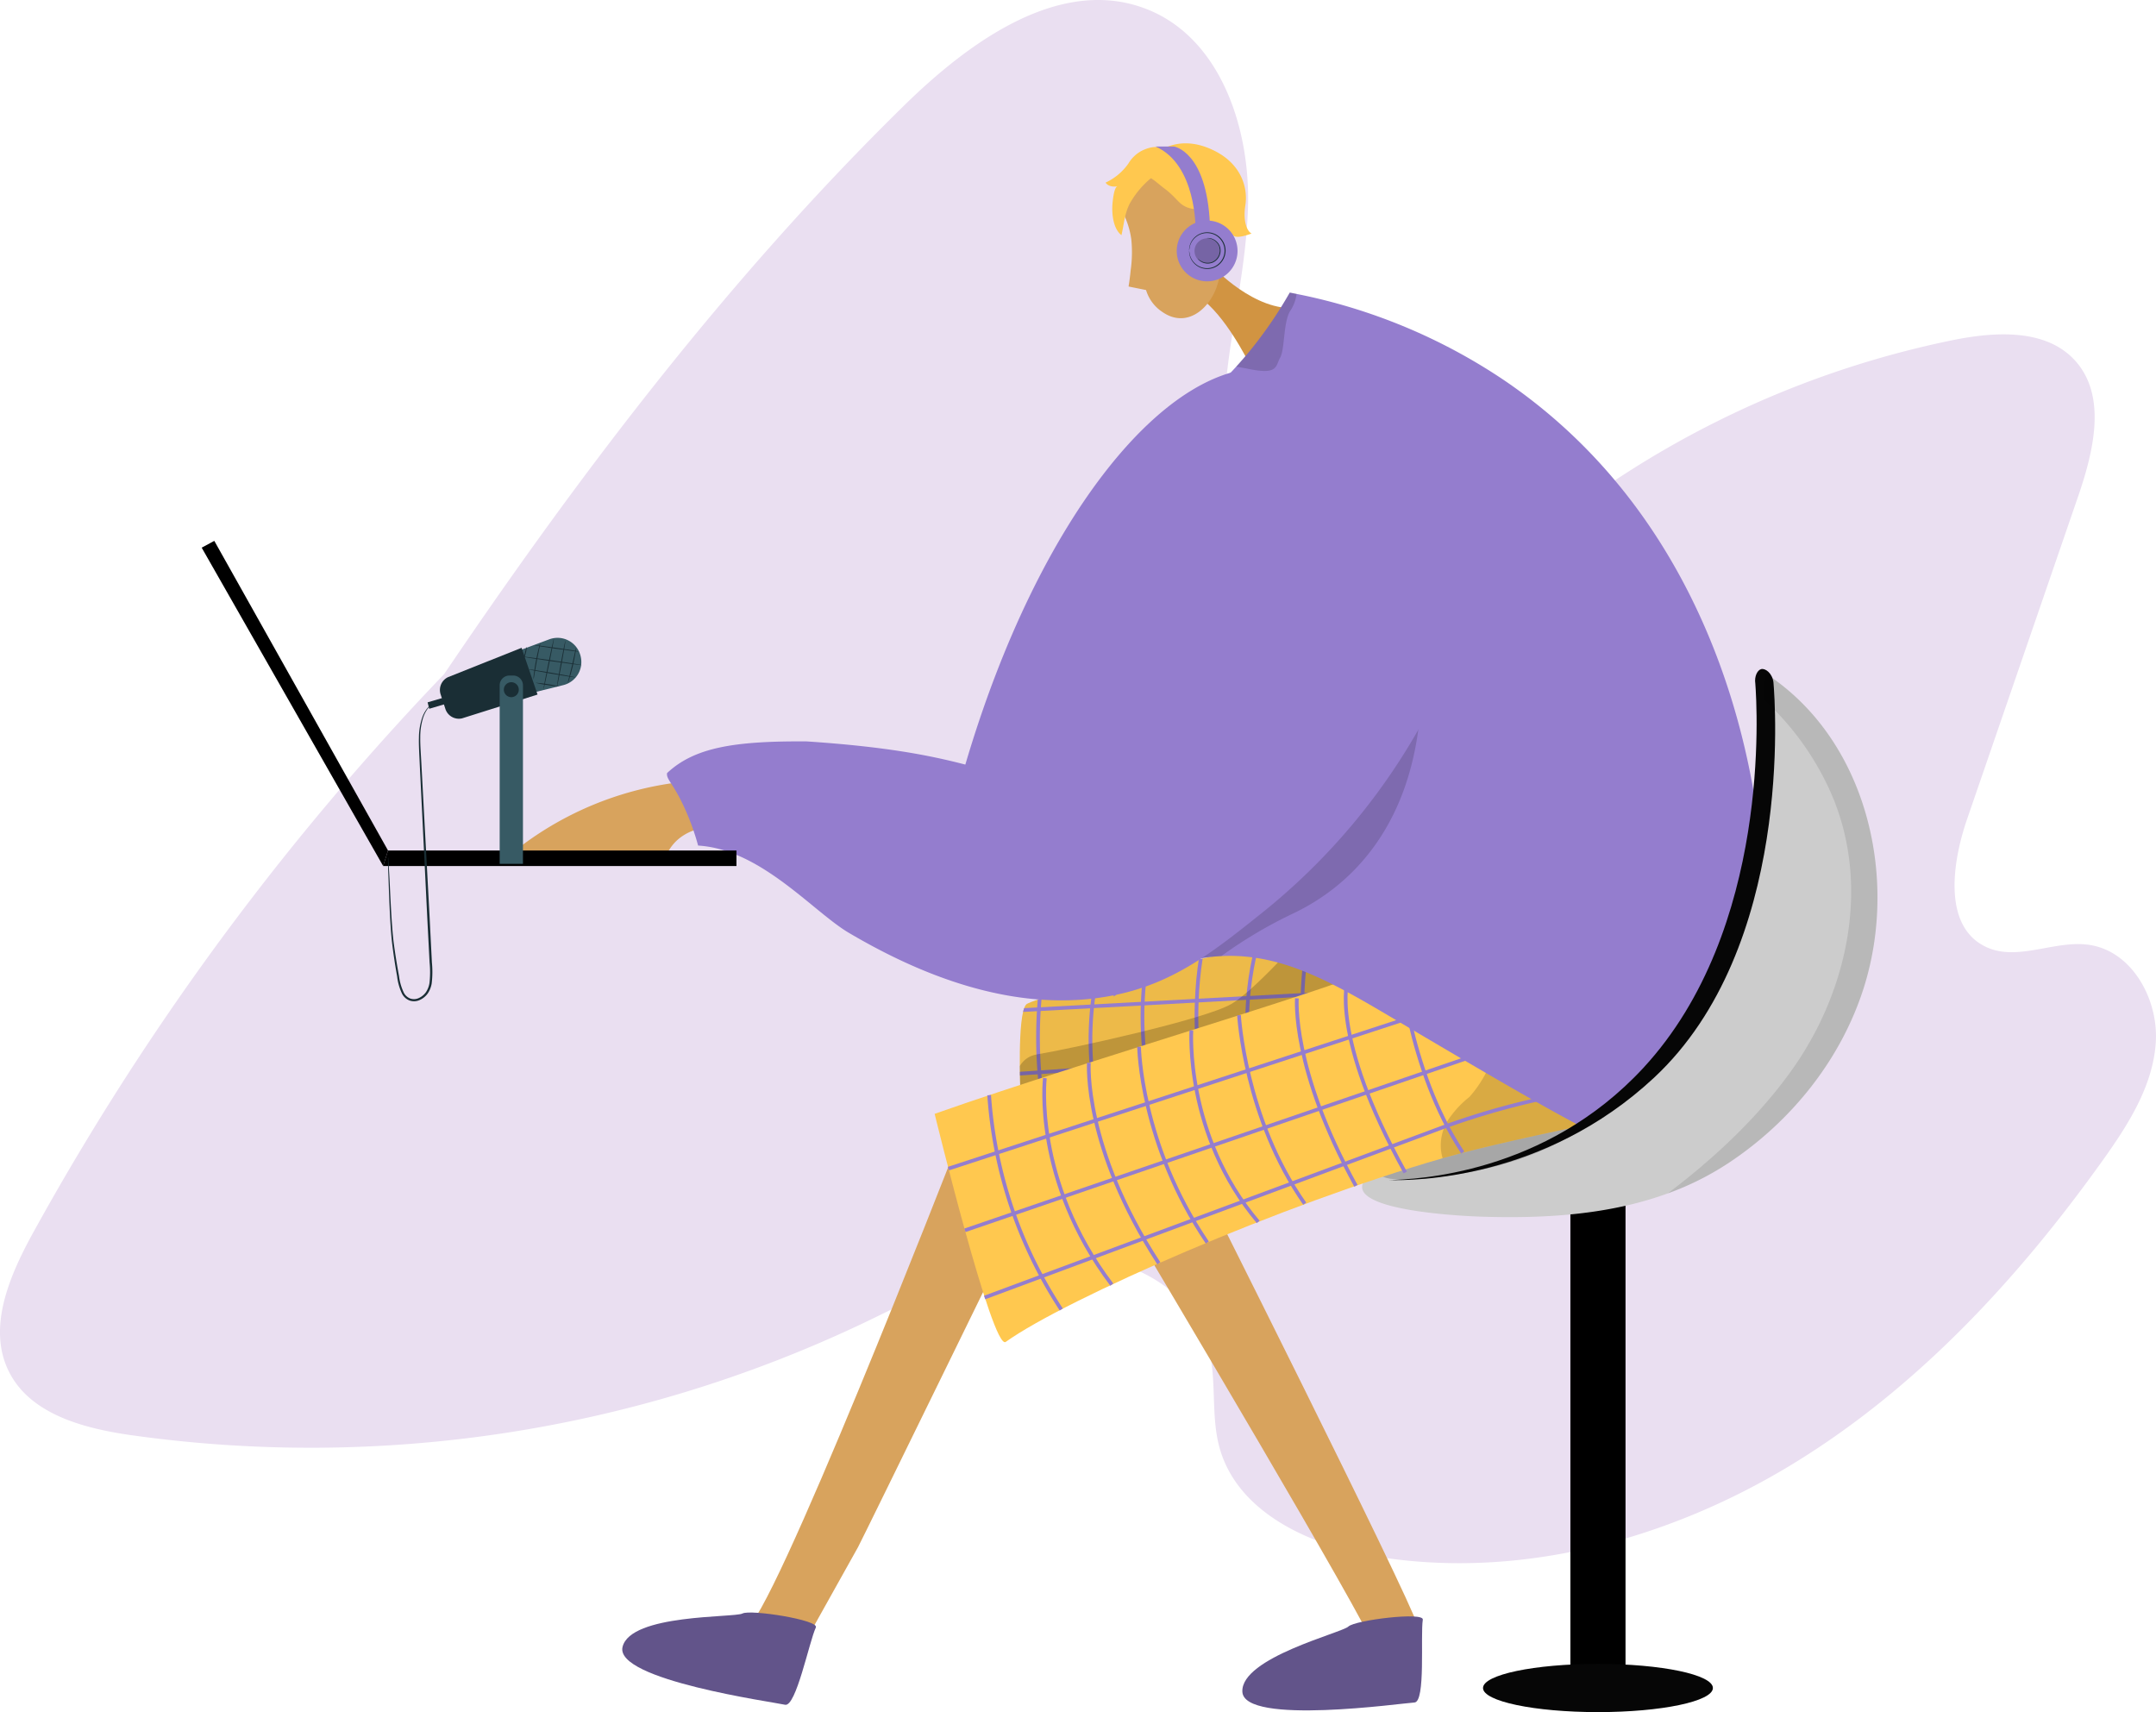 <svg xmlns:xlink="http://www.w3.org/1999/xlink" xmlns="http://www.w3.org/2000/svg" width="528" height="419.258"
     viewBox="0 0 528 419.258">
    <defs>
        <style>
            .a,.c,.k{fill:none;}.b{fill:#eadff1;}.c{stroke:#000;stroke-width:13.501px;}.c,.k{stroke-miterlimit:10;}.d{fill:#060606;}.e{fill:#ccc;}.f{opacity:0.18;}.g{clip-path:url(#a);}.h{fill:#edba49;}.i{opacity:0.3;}.j{opacity:0.5;}.k{stroke:#947dce;stroke-width:0.906px;}.l,.v{opacity:0.2;}.m{fill:#d8a35d;}.n{fill:#62548a;}.o{fill:#d19442;}.p{fill:#ffc84f;}.q{fill:#947dce;}.r{opacity:0.15;}.s{opacity:0.1;}.t{fill:#375a64;}.u{fill:#1a2e35;}
        </style>
        <clipPath id="a">
            <path class="a" d="M1076.279,532.8s-.839-18.787,1.375-21.405,76.472-18.711,76.472-18.711l21.308,17.159Z"
                  transform="translate(-1076.123 -492.689)"/>
        </clipPath>
    </defs>
    <g transform="translate(-850.081 -286.948)">
        <path class="b"
              d="M956.372,455.7c34.174-50.853,71.351-100,115.1-142.891,16.147-15.829,38.409-31.878,59.457-23.616,18.019,7.073,25.359,29.12,24.784,48.469s-6.732,38.341-5.959,57.683,11.668,40.715,30.762,43.9c18.15,3.024,34.056-11.074,48.432-22.559a234.837,234.837,0,0,1,99.23-46.419c10.469-2.133,23.005-2.908,30.142,5.044,7.806,8.7,4.449,22.274.646,33.323l-27.136,78.861c-3.794,11.025-5.87,26.5,4.72,31.381,7.724,3.559,16.762-1.783,25.177-.552,10.554,1.545,17.055,13.447,16.29,24.087s-6.839,20.086-13.042,28.765c-20.675,28.928-45.338,55.6-75.672,74.155s-66.818,28.484-101.92,22.817c-16.355-2.639-34.237-10.739-38.644-26.707-2.236-8.107-.529-16.921-2.859-25-4.5-15.621-23-23.495-39.19-22.053s-30.829,9.727-45.506,16.719A315.355,315.355,0,0,1,882.14,638.381c-11.6-1.659-24.687-5.113-29.9-15.606-5.36-10.789.235-23.593,6.051-34.142A652.235,652.235,0,0,1,976.025,434.792"
              transform="translate(0 0)"/>
        <g transform="translate(899.473 322.047)">
            <line class="c" y2="119.703" transform="translate(341.944 257.86)"/>
            <ellipse class="d" cx="28.149" cy="5.904" rx="28.149" ry="5.904" transform="translate(313.795 372.351)"/>
            <path class="e"
                  d="M1274.9,513.053c-5.566,17.672-17.79,32.877-33.167,43.051a70.281,70.281,0,0,1-14.881,7.444c-14.465,5.282-30.338,6.194-45.861,5.685-2.274-.073-28.242-1.045-28.97-7-.885-7.239,35.991-17.691,66.812-25.3,13.784-12.071,19.873-24.07,22.807-31.812,1.059-2.8,3.253-9.117,6.135-35,1.19-10.716,1.976-20.077,2.506-27.6.159-2.3.3-4.429.417-6.373C1275.46,452.138,1283.459,485.862,1274.9,513.053Z"
                  transform="translate(-867.819 -306.405)"/>
            <path class="f"
                  d="M1209.086,537.79s-.061.045-.181.13c-1.988,1.411-16.349,13.615-46.719,14.776-32.208,1.232,66-46.04,66-46.04Z"
                  transform="translate(-867.432 -299.013)"/>
            <g transform="translate(200.348 192.212)">
                <g class="g">
                    <g transform="translate(-7.813 -3.409)">
                        <path class="h"
                              d="M1224.245,541.693l-.1,0c-1.364.033-17,.359-37.5.715-40.46.694-97.861,9.324-115,15.727-3.7,1.384-2.345-58.454-2.345-58.454,41.573-3.225,114.888-4.455,117.965-7.379,3.282-3.112,23.548-2.744,28.449-2.609.68.017,1.066.032,1.066.032l.033.287,3.742,35.066c.01.062.012.088.012.088C1221.739,534.283,1222.986,540.652,1224.245,541.693Z"
                              transform="translate(-1069.051 -489.603)"/>
                        <g class="i" transform="translate(117.584 0.088)">
                            <path class="j"
                                  d="M1213.087,541.685l-.1,0c-1.364.033-17,.359-37.5.715a11.087,11.087,0,0,1,.056-1.51,11.7,11.7,0,0,1,4.541-7.918,24.19,24.19,0,0,1,5.613-3.359c13.146-8.583,17.445-27.886,18.856-39.927.68.017,1.066.032,1.066.032l.033.287c1.016,14.682,3.549,33.608,3.742,35.067.01.062.012.088.012.088C1210.581,534.274,1211.828,540.644,1213.087,541.685Z"
                                  transform="translate(-1175.477 -489.683)"/>
                        </g>
                        <g transform="translate(0.026 15.791)">
                            <line class="k" x1="149.63" y2="8.118" transform="translate(0.014)"/>
                            <line class="k" y1="10.295" x2="150.73" transform="translate(0 13.458)"/>
                            <line class="k" x1="151.311" y2="14.209" transform="translate(0.394 26.692)"/>
                        </g>
                        <path class="k" d="M1194.588,537.048" transform="translate(-1055.89 -484.629)"/>
                        <path class="k" d="M1176.04,492.046" transform="translate(-1057.834 -489.347)"/>
                        <path class="k" d="M1177.912,491.628s-5.2,27.356,2.6,50.476"
                              transform="translate(-1057.816 -489.391)"/>
                        <path class="k" d="M1165.734,493.645s-7.979,11.857,1.353,49.341"
                              transform="translate(-1059.248 -489.18)"/>
                        <path class="k" d="M1153.654,494.8s-5.818,16.241,2.068,48.089"
                              transform="translate(-1060.398 -489.059)"/>
                        <path class="k" d="M1140.239,495.082s-5.17,24.8,3.592,48.748"
                              transform="translate(-1061.747 -489.029)"/>
                        <path class="k" d="M1129.3,495.578s-8.245,24.344,3.652,49.569"
                              transform="translate(-1063.027 -488.977)"/>
                        <path class="k" d="M1117.055,496.112s-5.848,23.028,3.729,50.617"
                              transform="translate(-1064.204 -488.921)"/>
                        <path class="k" d="M1105.421,496.641s-6.691,19.54,3.821,51.866"
                              transform="translate(-1065.458 -488.866)"/>
                        <path class="k" d="M1095.252,497.4s-9.371,23.305,2.733,53.1"
                              transform="translate(-1066.667 -488.786)"/>
                        <path class="k" d="M1082.205,497.858a109.383,109.383,0,0,0,3.461,55.265"
                              transform="translate(-1067.885 -488.738)"/>
                    </g>
                    <path class="l"
                          d="M1075.2,536.363s-2.286-11.325,5.361-12.581,40.855-8.452,47.5-12.326,21.2-20.915,21.2-20.915l40.518,14.878s-46.217,22.356-48.707,23.053S1075.2,536.363,1075.2,536.363Z"
                          transform="translate(-1076.253 -492.914)"/>
                </g>
            </g>
            <path class="m"
                  d="M1068.923,542.387s-45.418,116.611-51,116.511c-10.04-.123-48.344-2.919-10.662,10.532,18.279,9.368,18.742,4.568,20.593,1.143,1.514-2.8,13.313-23.908,17.58-31.538.956-1.709,43.92-89.647,43.92-89.647Z"
                  transform="translate(-884.698 -295.267)"/>
            <path class="n"
                  d="M1035.423,648c.842-1.809-15.98-4.464-17.981-3.409s-27.395.07-29.361,8.182,37.077,13.514,39.784,14.159S1033.767,651.549,1035.423,648Z"
                  transform="translate(-885.013 -284.577)"/>
            <path class="m"
                  d="M1095.453,550.173s49.731,83.264,62.59,107.192c-.831,4.138-.991,4.582-1.719,4.792-9.629,2.846-47.053,11.477-7.08,13.211,20.23,3.556,19.255-1.165,20.014-4.985.292-1.466.924-5.421,2.375-12.254-2.468-8.085-55.057-112.66-55.057-112.66Z"
                  transform="translate(-873.748 -294.944)"/>
            <path class="n"
                  d="M1169.654,646.009c.312-1.97-16.591.114-18.223,1.68s-26.315,7.616-25.97,15.956,39.367,2.773,42.146,2.647S1169.042,649.883,1169.654,646.009Z"
                  transform="translate(-870.603 -284.487)"/>
            <path class="o"
                  d="M1119.487,346.09s10.252,11.119,20.579,10.032-11.949,13.217-11.949,13.217-5.718-11.578-11.967-15.789S1119.487,346.09,1119.487,346.09Z"
                  transform="translate(-871.8 -315.847)"/>
            <path class="m"
                  d="M1063.655,543.059c5.207-6.261,116.562-45.117,116.562-45.117l44.259,34.134s-145.054,22.394-146.789,25.865S1058.448,549.32,1063.655,543.059Z"
                  transform="translate(-877.183 -299.927)"/>
            <g transform="translate(179.498 189.84)">
                <path class="p"
                      d="M1244.951,535.417s-.04.011-.1.023c-1.309.387-43.481,8.136-63.193,13.791-38.9,11.149-92.106,34.353-107,44.978-3.215,2.295-17.407-55.852-17.407-55.852,39.319-13.883,109.813-34.06,112.029-37.683,2.364-3.856,22.033-8.749,26.8-9.887.662-.16,1.039-.245,1.039-.245l.107.268,12.7,32.9c.027.057.035.083.035.083C1213.458,532.3,1243.466,534.738,1244.951,535.417Z"
                      transform="translate(-1057.251 -490.542)"/>
                <g class="i" transform="translate(123.934)">
                    <path class="j"
                          d="M1233.191,535.417s-.04.011-.1.023c-1.309.387-43.481,8.136-63.193,13.791a11.047,11.047,0,0,1-.336-1.474,11.693,11.693,0,0,1,2.334-8.824,24.227,24.227,0,0,1,4.551-4.7c10.475-11.7,9.628-31.453,7.871-43.448.662-.16,1.039-.245,1.039-.245l.107.268c4.784,13.919,12.132,31.542,12.7,32.9.026.057.035.083.035.083C1201.7,532.3,1231.706,534.738,1233.191,535.417Z"
                          transform="translate(-1169.424 -490.542)"/>
                </g>
                <g transform="translate(3.389 14.631)">
                    <line class="k" x1="142.421" y2="46.598"/>
                    <line class="k" y1="48.985" x2="142.92" transform="translate(4.036 12.718)"/>
                    <path class="k" d="M1227.252,526.9l-13.143,2.158a185.766,185.766,0,0,0-34.6,9.173l-111.175,41.293"
                          transform="translate(-1059.478 -501.361)"/>
                </g>
                <path class="k" d="M1188.22,538.377" transform="translate(-1043.52 -485.527)"/>
                <path class="k" d="M1158.648,499.716" transform="translate(-1046.62 -489.58)"/>
                <path class="k" d="M1160.192,498.869s2.068,27.768,15.583,48.081"
                      transform="translate(-1046.458 -489.669)"/>
                <path class="k" d="M1148.864,504.008s-4.635,13.519,14.088,47.306"
                      transform="translate(-1047.7 -489.13)"/>
                <path class="k" d="M1137.552,508.22s-1.413,17.195,14.454,45.913"
                      transform="translate(-1048.835 -488.689)"/>
                <path class="k" d="M1124.717,511.958s1.428,25.29,16.094,46.155"
                      transform="translate(-1050.178 -488.297)"/>
                <path class="k" d="M1114.164,515.3s-1.658,25.648,16.366,46.93"
                      transform="translate(-1051.288 -487.946)"/>
                <path class="k" d="M1102.567,518.964s.316,23.757,16.712,47.924"
                      transform="translate(-1052.5 -487.562)"/>
                <path class="k" d="M1091.439,522.5s-1.4,20.607,17.125,49.106"
                      transform="translate(-1053.669 -487.192)"/>
                <path class="k" d="M1081.7,525.9s-3.015,24.937,16.392,50.577"
                      transform="translate(-1054.705 -486.835)"/>
                <path class="k" d="M1069.336,529.684a109.367,109.367,0,0,0,17.657,52.482"
                      transform="translate(-1055.984 -486.438)"/>
            </g>
            <path class="m"
                  d="M1006.029,460.178a80.446,80.446,0,0,0-42.665,17.707l37.673,1.189a11.533,11.533,0,0,1,2.972-4.517,12.031,12.031,0,0,1,7.843-3.089Z"
                  transform="translate(-887.597 -303.886)"/>
            <g transform="translate(224.922 4.007)">
                <path class="p"
                      d="M1108.391,335.449s16.468,21.088,18.217-.8C1127.992,317.335,1097.157,320.431,1108.391,335.449Z"
                      transform="translate(-1097.573 -322.287)"/>
                <path class="p"
                      d="M1114.25,332.25s-7.414-.06-12.1,2.687c-1.419.832-3.349.563-3.786,2.346,0,0,5.352-18.779,17.563-14.228s15.271,5.961,4.59,28.155C1120.517,351.209,1125.775,334.334,1114.25,332.25Z"
                      transform="translate(-1098.365 -322.343)"/>
            </g>
            <path class="p"
                  d="M1105.8,321.675s5.642-5.918,15.129-1.013c6.449,3.334,7.985,9.066,7.325,13.248s.586,6.482,1.53,6.883c0,0-4.039,1.632-4.583.285,0,0,.945,2.289-3.951,7.883a6.277,6.277,0,0,0-2.32-7.6C1114.6,338.411,1105.8,321.675,1105.8,321.675Z"
                  transform="translate(-872.664 -318.717)"/>
            <path class="m"
                  d="M1099.016,335a20.421,20.421,0,0,1,2.022,6.461,31.588,31.588,0,0,1-.157,7.575c-.158,1.653-.359,3.02-.515,3.973l4.283.862a9.741,9.741,0,0,0,3.948,5.331c8.981,6.33,17.537-8.054,12.811-15.6.055.088,1.15-.873,1.215-.942a4.057,4.057,0,0,0,1.092-2.417,2.048,2.048,0,0,0-.28-1.241,2.409,2.409,0,0,0-1.84-.95c-1.526-.15-1.745,1-2.382,2.086-.766-1.014.372-5.176-.393-6.189a7.551,7.551,0,0,1-4.08-.312c-2.184-.848-2.553-2.359-5.576-4.62-1.959-1.465-3.729-3.343-4.87-2.855-1.383.592-2.591,1.4-4.471,4C1098.865,331.485,1099.764,334.561,1099.016,335Z"
                  transform="translate(-873.375 -317.945)"/>
            <path class="p"
                  d="M1111.52,321.522s-2.285-3.634-7.478-1.088a8.254,8.254,0,0,0-3.289,3.113,13.988,13.988,0,0,1-5.609,4.7s.68,1.283,2.944.9c-.938.156-1.233,3.954-1.274,4.575-.153,2.322.225,5.861,2.214,7.4.648-2.694.729-5.2,2.052-7.766a22.222,22.222,0,0,1,5.444-6.41C1106.875,326.635,1111.615,321.671,1111.52,321.522Z"
                  transform="translate(-873.781 -318.632)"/>
            <path class="q"
                  d="M1240.33,564.753c-9,3.6-29.65-8.585-70.975-32.955-16.738-9.868-29.98-18.339-45.935-17.522-1.362.067-2.726.2-4.133.409a45.234,45.234,0,0,0-6.45,1.454,52.388,52.388,0,0,0-15.75,8.051c-.034-.466-.057-.942-.092-1.431-.511-8.074-.988-18.351-1.169-30.264-.023-1.738-.045-3.554-.057-5.439-.465-34.2-.216-89.361,19.646-106.111a107.872,107.872,0,0,0,11.663-11c1.17-1.294,2.384-2.691,3.611-4.2a103.733,103.733,0,0,0,9.506-13.945c.545.1,1.112.216,1.68.33a139.581,139.581,0,0,1,50.931,21.213c51.455,35.021,59.994,93.244,62.106,107.756C1258.545,505.9,1260.419,556.724,1240.33,564.753Z"
                  transform="translate(-873.726 -315.249)"/>
            <path class="r"
                  d="M1139.522,497.207a111.076,111.076,0,0,0-17.648,10.46c-1.362.067-2.737.2-4.144.409a45.077,45.077,0,0,0-6.439,1.454c-.34-6.723-.636-14.559-.761-23.258-.022-1.737-.045-3.554-.068-5.439,17.8-29.98,54.94-87.941,59.234-57.3C1175.362,464,1160.44,487.225,1139.522,497.207Z"
                  transform="translate(-872.175 -308.638)"/>
            <path class="q"
                  d="M997.941,467.712c-.221,1.625,1.524,2.386,4.437,8.874a59.7,59.7,0,0,1,3.169,8.873c15.395.92,28.148,16.2,36.917,21.368,15.375,9.061,39.9,20.465,65.284,15.211,14.531-3.007,24.087-10.651,36.127-20.283a156.558,156.558,0,0,0,39.3-46.9c.947-3.157,12.845-45.163-13.31-72.256-3.429-3.553-12.245-12.685-23.451-13.944-25.511-2.868-57.367,35.728-75.425,96.974-9.395-2.444-20.11-4.422-38.835-5.677C1014.257,459.821,1004.6,461.478,997.941,467.712Z"
                  transform="translate(-883.974 -313.497)"/>
            <g transform="translate(0 97.347)">
                <path d="M894.786,408.49l3.09-1.664,42.545,75.821-1.188,3.8Z" transform="translate(-894.786 -406.826)"/>
                <path d="M1021.533,479.255v-3.8H936.2l-1.188,3.8Z" transform="translate(-890.569 -399.631)"/>
            </g>
            <path class="r"
                  d="M1138.893,352.124a9.707,9.707,0,0,1-1.4,3.906c-1.907,2.579-1.431,9.55-2.623,11.686s-.465,4.281-7.767,2.771c-1.1-.228-2.1-.409-3.01-.546,1.17-1.294,2.384-2.691,3.611-4.2a103.733,103.733,0,0,0,9.506-13.945C1137.757,351.9,1138.325,352.011,1138.893,352.124Z"
                  transform="translate(-870.745 -315.249)"/>
            <path class="e"
                  d="M1199.485,545.172s25.048-20.962,28.728-27.825,12.534-26.511,12.534-26.511l6.366-19.37,7.243,43.506-9.366,23.788-7.4,7.728-8.337,7.491-11.473-.5Z"
                  transform="translate(-862.841 -302.702)"/>
            <path class="d"
                  d="M1158.026,560.375c6.277-.183,38.055-1.3,62.255-27.505,31.3-33.887,27.8-88.48,27.389-94.043-.285-1.848.545-3.36,1.448-3.576,1-.24,2.687.967,2.99,3.217.44,5.122,4.891,65-29.232,96.834C1196.051,560.326,1163.946,560.545,1158.026,560.375Z"
                  transform="translate(-867.188 -306.502)"/>
            <path class="s"
                  d="M1267.8,513.053c-5.566,17.672-17.79,32.877-33.167,43.051a70.281,70.281,0,0,1-14.881,7.444c11.648-8.8,22.438-18.98,30.557-30.457,13.691-19.35,19.185-45.4,9.393-67.651a68.5,68.5,0,0,0-16.521-22.921c.159-2.3.3-4.429.417-6.373C1268.357,452.138,1276.356,485.862,1267.8,513.053Z"
                  transform="translate(-860.716 -306.405)"/>
        </g>
        <g transform="translate(945.108 443.135)">
            <g transform="translate(30.194)">
                <path class="t"
                      d="M980.4,432.858c.013.057.026.115.038.173a5.813,5.813,0,0,1-4.264,6.862l-9.462,2.35-3.29-10.1,9.3-3.462A5.8,5.8,0,0,1,980.4,432.858Z"
                      transform="translate(-963.42 -428.314)"/>
                <g transform="translate(13.823 2.434)">
                    <path class="u"
                          d="M975.936,439.183a8.207,8.207,0,0,1,.282-1.276c.266-1.087.5-2.038.747-3.054.228-1.021.442-1.977.685-3.069a8.088,8.088,0,0,1,.314-1.267,6.807,6.807,0,0,1-.154,1.3c-.13.8-.34,1.891-.621,3.09s-.578,2.275-.814,3.046A6.7,6.7,0,0,1,975.936,439.183Z"
                          transform="translate(-975.932 -430.517)"/>
                </g>
                <g transform="translate(11.152 0.656)">
                    <path class="u"
                          d="M973.52,440.286c-.063-.011.357-2.568.937-5.71s1.1-5.68,1.162-5.669-.357,2.568-.936,5.711S973.581,440.3,973.52,440.286Z"
                          transform="translate(-973.513 -428.907)"/>
                </g>
                <g transform="translate(7.865 0.165)">
                    <path class="u"
                          d="M970.544,440.922c-.063-.012.461-2.813,1.168-6.252s1.332-6.22,1.394-6.207-.461,2.812-1.169,6.253S970.605,440.936,970.544,440.922Z"
                          transform="translate(-970.538 -428.463)"/>
                </g>
                <g transform="translate(5.41 1.273)">
                    <path class="u"
                          d="M968.327,438.375a7.06,7.06,0,0,1,.1-1.328c.1-.816.263-1.94.495-3.173s.487-2.34.694-3.136a6.976,6.976,0,0,1,.391-1.273,8.306,8.306,0,0,1-.232,1.309c-.222,1.112-.418,2.093-.627,3.142-.187,1.053-.362,2.038-.56,3.153A8.245,8.245,0,0,1,968.327,438.375Z"
                          transform="translate(-968.316 -429.466)"/>
                </g>
                <g transform="translate(3.079 2.191)">
                    <path class="u"
                          d="M966.224,433.283a5.289,5.289,0,0,1,.243-1.52,5.2,5.2,0,0,1,.466-1.466,10.219,10.219,0,0,1-.709,2.986Z"
                          transform="translate(-966.207 -430.297)"/>
                </g>
                <g transform="translate(5.899 10.984)">
                    <path class="u"
                          d="M968.759,438.269a39.027,39.027,0,0,1,5.924.9,19.8,19.8,0,0,1-2.979-.335A19.568,19.568,0,0,1,968.759,438.269Z"
                          transform="translate(-968.759 -438.255)"/>
                </g>
                <g transform="translate(4.068 7.672)">
                    <path class="u"
                          d="M967.1,435.264c.011-.062,2.647.339,5.888.9s5.861,1.061,5.85,1.124-2.647-.339-5.889-.9S967.091,435.327,967.1,435.264Z"
                          transform="translate(-967.102 -435.257)"/>
                </g>
                <g transform="translate(2.649 4.577)">
                    <path class="u"
                          d="M965.818,432.463c.01-.063,3.289.356,7.325.935s7.3,1.1,7.293,1.162-3.288-.356-7.326-.935S965.809,432.526,965.818,432.463Z"
                          transform="translate(-965.818 -432.456)"/>
                </g>
                <g transform="translate(5.598 1.791)">
                    <path class="u"
                          d="M968.487,429.943c.009-.063,2.48.238,5.519.671s5.5.836,5.488.9-2.479-.238-5.52-.671S968.478,430.006,968.487,429.943Z"
                          transform="translate(-968.487 -429.934)"/>
                </g>
            </g>
            <g transform="translate(12.708 2.448)">
                <path class="u"
                      d="M967.6,430.529l3.9,11.446L953.026,447.8a3.461,3.461,0,0,1-4.089-2.293l-1.171-3.584a3.461,3.461,0,0,1,1.889-4.24Z"
                      transform="translate(-947.593 -430.529)"/>
            </g>
            <g transform="translate(27.344 9.235)">
                <g transform="translate(0 0)">
                    <path class="t"
                          d="M0,0H5.7a0,0,0,0,1,0,0V43.71a2.4,2.4,0,0,1-2.4,2.4H2.4A2.4,2.4,0,0,1,0,43.71V0A0,0,0,0,1,0,0Z"
                          transform="translate(5.7 46.11) rotate(180)"/>
                </g>
            </g>
            <g transform="translate(28.362 10.872)">
                <path class="u" d="M961.762,439.986a1.831,1.831,0,1,0,1.832-1.832A1.831,1.831,0,0,0,961.762,439.986Z"
                      transform="translate(-961.762 -438.154)"/>
            </g>
            <g transform="translate(9.692 14.123)">
                <path class="u" d="M950.58,442.776l-5.323,1.575-.394-1.575,5.717-1.679Z"
                      transform="translate(-944.863 -441.097)"/>
            </g>
            <g transform="translate(0 16.132)">
                <path class="u"
                      d="M936.115,480.564a.987.987,0,0,1,.039.275c.014.217.032.482.053.809q.07,1.137.188,3.11c.179,2.7.487,12.266,1.135,17.055.327,2.394.734,5.01,1.258,7.8a13,13,0,0,0,1.2,4.128,3.014,3.014,0,0,0,1.564,1.378,2.785,2.785,0,0,0,2.108-.138,4.3,4.3,0,0,0,1.732-1.445,5.681,5.681,0,0,0,.846-2.192,23.46,23.46,0,0,0,.031-5.049c-.181-3.477-.367-7.076-.558-10.763l-1.853-37.777c-.095-2.416-.259-4.6-.2-6.538a15.758,15.758,0,0,1,.8-4.888,7.682,7.682,0,0,1,1.592-2.691,4.385,4.385,0,0,1,.817-.724c.024.026-.276.259-.73.8a8.005,8.005,0,0,0-1.466,2.689,15.96,15.96,0,0,0-.687,4.82c-.028,1.909.164,4.093.285,6.511.519,9.707,1.233,23.038,2.021,37.768.187,3.687.369,7.286.546,10.764a23.7,23.7,0,0,1-.053,5.176,6.185,6.185,0,0,1-.945,2.4,4.812,4.812,0,0,1-1.96,1.62,3.306,3.306,0,0,1-2.5.14A3.525,3.525,0,0,1,939.555,514a13.313,13.313,0,0,1-1.236-4.3c-.506-2.8-.891-5.431-1.192-7.836-.6-4.809-.844-14.391-.955-17.1-.055-1.353-.076-2.405-.081-3.118,0-.328,0-.594,0-.811A1,1,0,0,1,936.115,480.564Z"
                      transform="translate(-936.091 -442.915)"/>
            </g>
        </g>
        <g transform="translate(1133.069 322.827)">
            <g transform="translate(5.193 18.129)">
                <path class="q" d="M1110.916,343.275a7.444,7.444,0,1,0,7.445-7.444A7.445,7.445,0,0,0,1110.916,343.275Z"
                      transform="translate(-1110.916 -335.831)"/>
            </g>
            <g transform="translate(0)">
                <path class="q" d="M1116.013,339.71s.293-15.867-9.8-20.288h4.528s8.008,1.17,8.793,19.038"
                      transform="translate(-1106.216 -319.422)"/>
            </g>
            <g class="v" transform="translate(9.547 22.484)">
                <path d="M1114.857,342.862a3.09,3.09,0,1,0,3.09-3.09A3.091,3.091,0,0,0,1114.857,342.862Z"
                      transform="translate(-1114.857 -339.772)"/>
            </g>
            <g transform="translate(10.32 22.393)">
                <path class="u"
                      d="M1115.557,344.67a3.644,3.644,0,0,0,1.537.965,3.163,3.163,0,0,0,1.931-.038,3.049,3.049,0,0,0,1.73-3.934,3.161,3.161,0,0,0-1.277-1.448,3.662,3.662,0,0,0-1.749-.482,1.633,1.633,0,0,1,.5-.04,3.07,3.07,0,0,1,1.323.389,3.25,3.25,0,0,1,1.383,1.5,3.208,3.208,0,0,1-1.846,4.2,3.243,3.243,0,0,1-2.043,0,3.075,3.075,0,0,1-1.181-.71A1.627,1.627,0,0,1,1115.557,344.67Z"
                      transform="translate(-1115.557 -339.69)"/>
            </g>
            <g transform="translate(8.229 21.004)">
                <path class="u"
                      d="M1113.674,342.922a3.4,3.4,0,0,1,.1-1.084,4.387,4.387,0,0,1,1.594-2.474,4.469,4.469,0,0,1,4.241-.667,4.488,4.488,0,0,1,0,8.45,4.466,4.466,0,0,1-4.241-.668,4.381,4.381,0,0,1-1.594-2.473,3.4,3.4,0,0,1-.1-1.084,9.192,9.192,0,0,0,.178,1.064,4.383,4.383,0,0,0,1.605,2.372,4.3,4.3,0,1,0,0-6.872,4.389,4.389,0,0,0-1.605,2.372A9.188,9.188,0,0,0,1113.674,342.922Z"
                      transform="translate(-1113.664 -338.433)"/>
            </g>
        </g>
    </g>
</svg>
